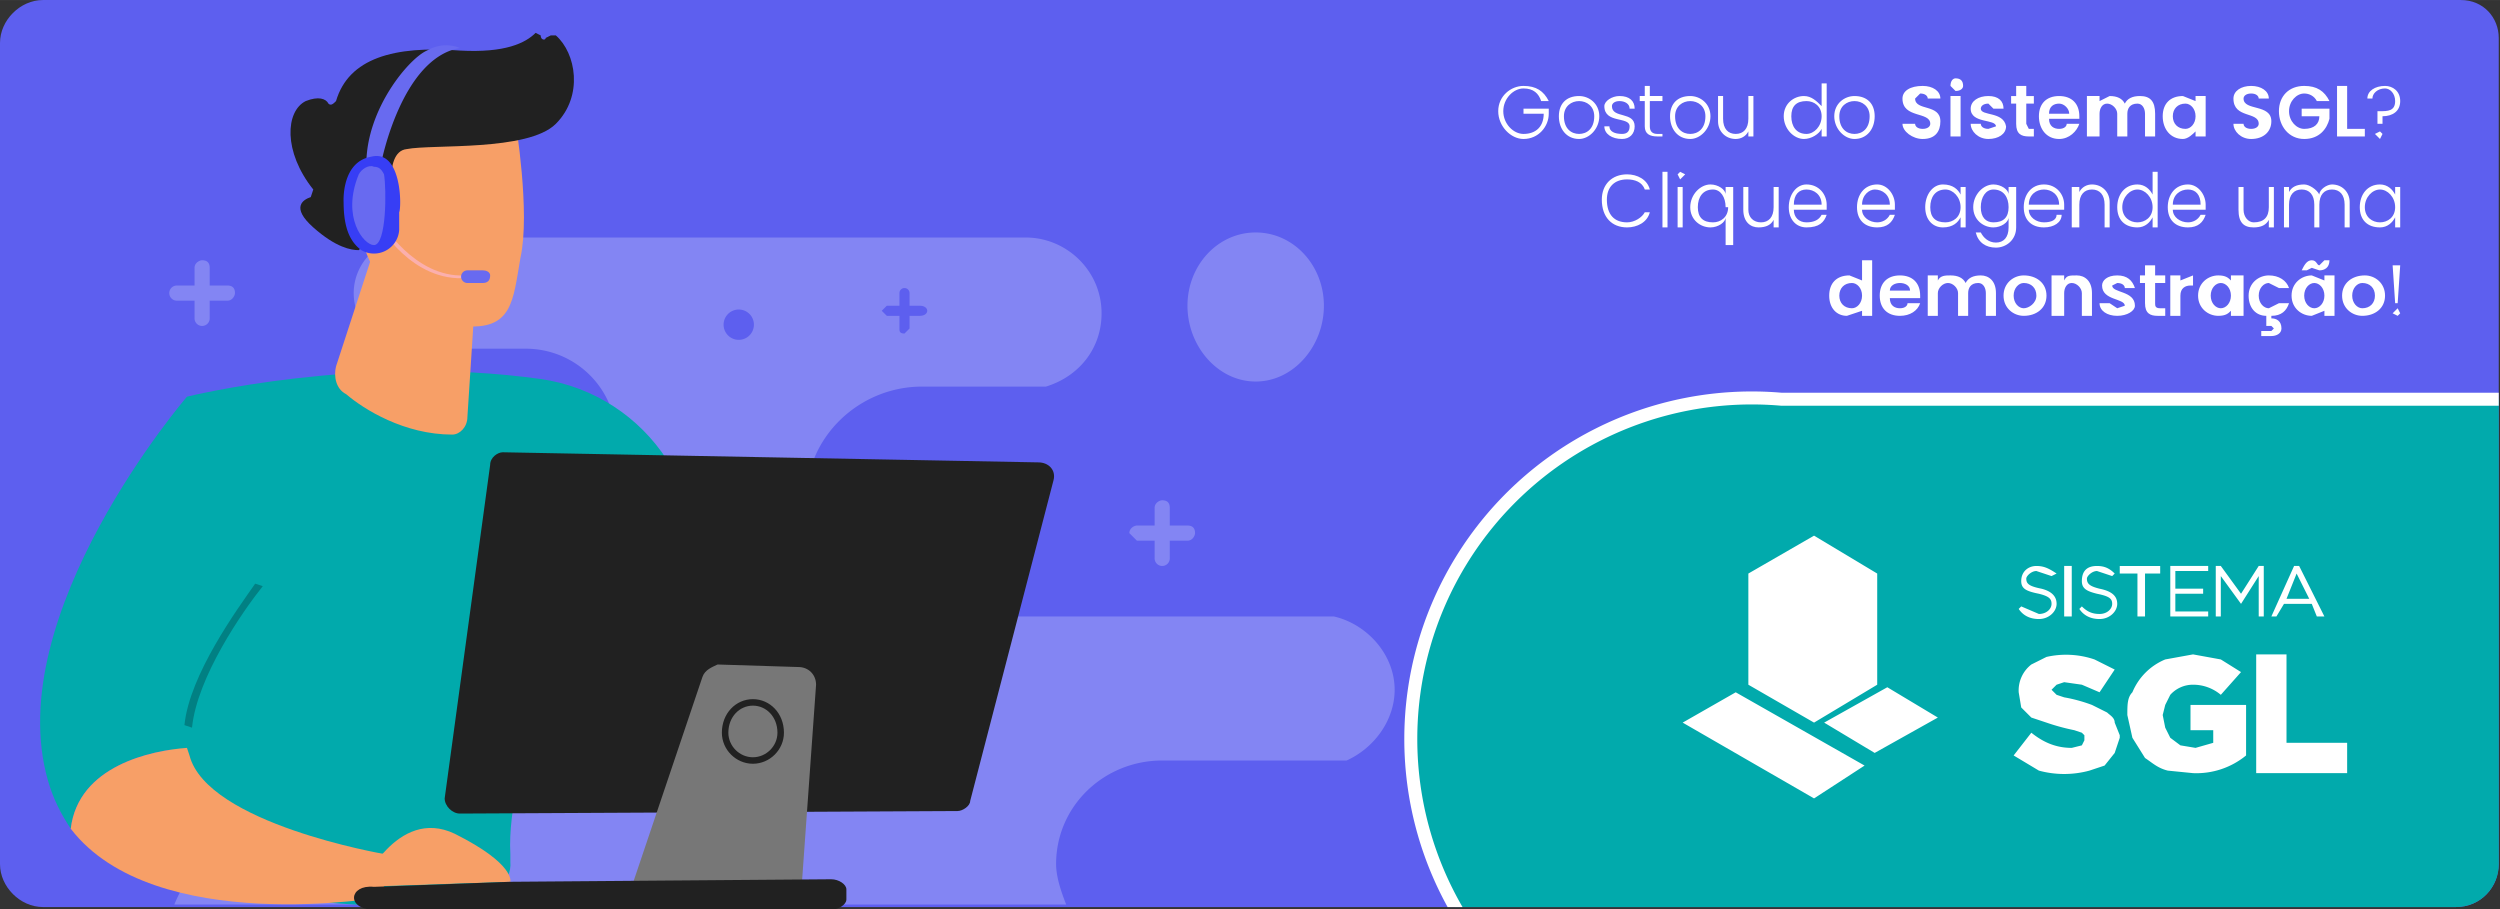 <svg xmlns="http://www.w3.org/2000/svg" xml:space="preserve" width="990" height="360" style="shape-rendering:geometricPrecision;text-rendering:geometricPrecision;image-rendering:optimizeQuality;fill-rule:evenodd;clip-rule:evenodd" viewBox="0 0 989.5 359.8"><rect x="0" y="0" width="989.5" height="359.8" fill="#333333" stroke="none"/><defs><clipPath id="id0"><path d="M17 0h957c9 0 15 7 15 15v327c0 9-7 17-17 17H17c-9 0-17-8-17-17V17C0 8 8 0 17 0z"/></clipPath><style>.fil2{fill:none}.fil1{fill:#01aaac}.fil6{fill:#212121}.fil10{fill:#686af0}.fil5{fill:#f79f67}.fil7{fill:#fbafad}.fil3{fill:#fff}</style></defs><g id="__x0023_Layer_x0020_1"><g id="_3128465356624"><path d="M17 0h957c9 0 15 7 15 15v327c0 9-7 17-17 17H17c-9 0-17-8-17-17V17C0 8 8 0 17 0z" style="fill:#5d5fef"/><g style="clip-path:url(#id0)"><path id="1" class="fil1" d="M705 158h685a135 135 0 1 1 0 269H705a135 135 0 1 1 0-269z" style="stroke:#fff;stroke-width:5.14;stroke-linejoin:round;stroke-miterlimit:22.926"/></g><path class="fil2" d="M17 0h957c9 0 15 7 15 15v327c0 9-7 17-17 17H17c-9 0-17-8-17-17V17C0 8 8 0 17 0z"/><path class="fil3" d="M807 305a38 38 0 0 0 20 0l6-2 4-5 2-6v-1l-2-5c0-2-2-3-3-4l-6-3a62 62 0 0 0-11-3l-3-1-1-1-1-1 2-2 3-1 7 1 7 3 6-9-8-4a35 35 0 0 0-19-1l-6 3a13 13 0 0 0-5 11l1 6 4 4 6 2a86 86 0 0 0 11 3l3 1 1 1v2l-1 2-4 1c-6 0-11-2-16-6l-7 9 10 6zM844 292l5 8c3 2 5 4 9 5l10 1a31 31 0 0 0 21-7v-20h-22v10h9v5l-7 2-6-1-4-3-2-4-1-5 1-4 2-4a12 12 0 0 1 9-4 17 17 0 0 1 11 4l8-9-8-5-11-2-11 2a24 24 0 0 0-13 13c-2 2-2 5-2 9l2 9zM929 306v-12h-24v-35h-12v47zM802 229c0-1 2-3 4-3l6 2 2-1c-3-2-5-3-8-3s-6 2-6 6c0 3 2 4 7 5 4 1 5 2 5 4s-2 4-5 4l-7-3-1 1c2 3 5 4 8 4 4 0 7-3 7-6s-2-5-6-6c-5-1-6-2-6-4zM817 224v20h3v-20zM826 229c0-1 2-3 4-3l6 2 1-1c-2-2-4-3-7-3-4 0-6 2-6 6 0 3 2 4 6 5 5 1 6 2 6 4s-2 4-5 4-5-1-7-3l-1 1c2 3 5 4 8 4 4 0 7-3 7-6s-2-5-7-6c-4-1-5-2-5-4zM849 227h6v-3h-16v3h7v17h3zM874 224h-15v20h15v-2h-13v-7h11v-2h-11v-7h13zM894 228v16h2v-20h-2l-7 11-8-11h-2v20h2v-16l8 11zM914 237h-9l4-10 5 10zm-4-13h-2l-9 20h2l3-5h11l2 5h3l-10-20zM718 212l-26 15v44l26 15 25-15v-44zM687 274l51 29-20 13-52-30zM767 284l-20-12-25 14 20 12z"/><path d="M364 121c2 0 3 1 3 2s-1 2-3 2h-4v5l-2 2c-2 0-2-1-2-2v-5h-5l-2-2 2-2h5v-5a2 2 0 0 1 4 0v5h4zm-101 99 2 2-2 2h-5v5c0 1 0 2-2 2l-2-2v-5h-5l-2-2 2-2h5v-5l2-2c2 0 2 1 2 2v5h5zm115 75a7 7 0 1 1 0 14 7 7 0 0 1 0-14zm-88-172a6 6 0 1 1 0 11 6 6 0 0 1 0-11zm207-31c15 0 27 13 27 29s-12 30-27 30-27-14-27-30 12-29 27-29zm-27 116c2 0 3 1 3 3 0 1-1 3-3 3h-7v7a3 3 0 1 1-6 0v-7h-7l-3-3c0-2 2-3 3-3h7v-7c0-2 2-3 3-3 2 0 3 1 3 3v7h7zM90 113h-7v-7c0-2-1-3-3-3-1 0-3 1-3 3v7h-7a3 3 0 1 0 0 6h7v7a3 3 0 0 0 6 0v-7h7c2 0 3-2 3-3 0-2-1-3-3-3zm-12 98a20 20 0 1 1 0 41 20 20 0 0 1 0-41zM406 94H162c-12 0-22 10-22 22 0 11 8 20 19 22h49c20 0 36 16 36 36s-16 36-36 36h-69c-9 2-17 11-17 21 0 12 9 21 20 22v1h22c18 0 33 15 33 33s-15 33-33 33h-39c-25 0-47 16-56 38h353c-2-5-4-11-4-16 0-23 19-41 42-41h73c11-5 19-16 19-28 0-14-11-26-24-29H365c-25 0-46-21-46-46s21-45 46-45h49c13-4 22-15 22-29 0-17-14-30-30-30z" style="fill:#8385f3"/><path class="fil1" d="M74 157s68-17 140-7c21 3 39 15 50 32 19 31 47 87 41 145l-31 8s-21-69-45-97c0 0-29 65-27 100v3c3 35-137 7-137 7l9-191z"/><path class="fil5" d="m148 99-15 46c-1 4 0 9 4 11 7 6 23 16 42 16 3 0 6-3 6-7l5-77-42 11z"/><path class="fil5" d="M204 48s6 36 2 54c-3 17-3 29-23 27-21-1-35-16-40-35 0 0-7-30-1-40s62-6 62-6z"/><path class="fil6" d="m153 83 3 1s-5-24 5-25c10-2 48 1 59-10s8-28 0-35h-2l-2 1c0 1-2 1-2-1l-2-1c-4 4-12 8-30 7-26-2-44 3-49 20-1 1-2 2-3 1-1-2-4-3-9-1-8 4-9 20 3 35l-1 3c-3 1-8 4 1 12s15 9 18 9l1-1 3-15 2-1 5 1z"/><path class="fil7" d="M153 87s0-23-11-19c-11 3-1 24 6 27l5-8z"/><path class="fil1" d="M74 296c-3-21 19-53 29-65 2-3 4-7 4-11 0-31-13-50-33-63 0 0-74 86-55 152 2 7 5 13 9 19 3-25 32-31 46-32z"/><path d="m76 288-3-1c2-20 21-46 28-56l3 1c-8 10-26 36-28 56z" style="fill:#018083"/><path class="fil5" d="m75 299-1-3c-14 1-43 7-46 32 33 43 124 27 124 27v-17s-70-12-77-39z"/><path class="fil5" d="M143 351s14-32 37-21c24 12 22 19 22 19l-59 2z"/><path class="fil6" d="m194 184-18 132c0 3 3 6 6 6l197-1c2 0 5-2 5-4l33-127c1-4-2-7-6-7l-212-4c-2 0-5 2-5 5z"/><path d="m278 268-29 86 68 1 6-84c0-4-3-7-7-7l-32-1c-2 1-5 2-6 5z" style="fill:#777"/><path class="fil6" d="M148 360h181c3 0 6-2 6-4v-4c0-2-3-4-6-4l-127 1-54 2c-10-1-11 9 0 9z"/><path class="fil7" d="M185 110c-22 2-35-21-35-21l1-1s13 22 33 21l1 1z"/><path class="fil10" d="M194 109c0 2-1 3-3 3h-6a2 2 0 0 1 0-5h6c2 0 3 1 3 2zM151 64s8-41 31-45c0 0-6-3-13 1-7 3-24 23-24 45 5 1 6-1 6-1z"/><path d="M147 62c-12 2-11 18-11 18 0 11 3 16 7 19a10 10 0 0 0 15-8v-7c1-2 1-25-11-22z" style="fill:#373ef5"/><path class="fil10" d="M148 66c-2-1-5 1-6 3-7 17 2 28 6 28 5 0 5-22 4-28-1-2-2-3-4-3z"/><path class="fil2" d="M287 290c0-7 5-12 11-12s11 5 11 12c0 6-5 11-11 11s-11-5-11-11z" style="stroke:#212121;stroke-width:2.57;stroke-linecap:round;stroke-linejoin:round;stroke-miterlimit:10"/><path class="fil3" d="M603 34c-5 0-10 4-10 10s5 11 10 11c6 0 10-5 10-10v-2h-10v2h8c0 5-3 8-8 8-4 0-8-4-8-9s4-9 8-9 6 2 7 5h3c-2-4-5-6-10-6zM619 46c0-4 3-6 6-6s6 2 6 6c0 5-3 7-6 7s-6-2-6-7zm14 0c0-5-4-8-8-8-5 0-8 3-8 8s3 9 8 9c4 0 8-4 8-9zM647 50c0-6-9-3-9-8 0-1 1-2 3-2s4 1 4 3h2c0-3-2-5-6-5-3 0-6 2-6 4 0 7 10 4 10 8 0 2-1 3-3 3-3 0-5-1-5-3h-2c0 3 3 5 7 5 3 0 5-2 5-5zM651 50c0 3 2 4 5 4h2v-1h-2c-2 0-3-1-3-3V40h5v-2h-5v-4h-2v4h-2v2h2v10zM663 46c0-4 3-6 6-6s6 2 6 6c0 5-3 7-6 7s-6-2-6-7zm14 0c0-5-4-8-8-8-5 0-8 3-8 8s3 9 8 9c4 0 8-4 8-9zM694 38h-2v9c0 4-2 6-5 6s-5-2-5-6v-9h-2v10c0 4 3 7 7 7 2 0 4-1 5-3v2h2V38zM721 46c0 4-3 7-6 7-4 0-6-3-6-7s2-6 6-6c3 0 6 2 6 6zm-15 0c0 5 4 9 8 9 3 0 6-2 7-4v3h2V33h-2v9c-2-2-4-4-7-4-4 0-8 3-8 8zM728 46c0-4 3-6 6-6s6 2 6 6c0 5-3 7-6 7s-6-2-6-7zm14 0c0-5-3-8-8-8-4 0-8 3-8 8s4 9 8 9c5 0 8-4 8-9zM768 48c0-7-10-4-10-9l2-2c2 0 3 1 3 2h5c0-3-3-5-7-5-5 0-8 2-8 5 0 8 11 5 11 10 0 1-1 2-3 2s-3-1-3-2h-5c0 3 4 6 8 6 5 0 7-3 7-7zM774 36c2 0 3-1 3-2 0-2-1-3-3-3-1 0-2 1-2 3l2 2zm-2 18h4V38h-4v16zM794 50c-1-6-10-4-10-7 0-1 1-2 3-2l2 2h4c0-3-2-5-6-5s-7 2-7 5c0 6 10 4 10 7l-3 1c-2 0-3-1-3-2h-4c0 3 3 6 7 6s7-2 7-5zM798 49c0 4 2 5 5 5h2v-3h-2l-1-2v-8h3v-3h-3v-4h-4v4h-2v3h2v8zM823 49h-5c0 1-1 2-3 2s-4-1-4-4h12v-1c0-5-3-8-8-8s-8 3-8 8 3 9 8 9c4 0 7-3 8-6zm-8-8c2 0 4 2 4 4h-8c0-3 2-4 4-4zM849 54h4v-9c0-5-2-7-6-7-3 0-5 1-6 3-1-2-3-3-6-3l-4 2v-2h-5v16h5v-9c0-2 1-4 3-4s4 2 4 4v9h4v-9c0-2 1-4 4-4 2 0 3 2 3 4v9zM869 46c0 3-2 5-4 5-3 0-5-2-5-5s2-5 5-5c2 0 4 2 4 5zm-13 0c0 5 3 9 8 9 2 0 4-2 5-3v2h4V38h-4v2l-5-2c-5 0-8 3-8 8zM899 48c0-7-11-4-11-9 0-1 1-2 3-2s3 1 3 2h4c0-3-3-5-7-5s-7 2-7 5c0 8 10 5 10 10 0 1-1 2-3 2s-3-1-3-2h-4c0 3 3 6 7 6 5 0 8-3 8-7zM912 34c-6 0-10 4-10 10s4 11 10 11 9-4 10-8v-4h-11v3h7c0 3-2 5-6 5-3 0-6-3-6-7s3-7 6-7c2 0 4 1 5 3h5c-2-4-5-6-10-6zM925 34v20h11v-3h-7V34zM943 53l-1-1-2 1 2 2 1-2zm-6-14h2c0-2 2-4 5-4 2 0 4 2 4 5 0 4-3 4-6 4h-1v5h2v-3c4 0 7-2 7-6s-3-6-6-6c-4 0-7 2-7 5z"/><g><path class="fil3" d="M634 79c0 7 4 11 10 11 4 0 8-2 9-6h-2c-1 2-4 4-7 4-5 0-8-3-8-9 0-5 3-8 8-8 3 0 6 1 7 4h2c-1-4-5-6-9-6-6 0-10 4-10 10zM658 90h2V68h-2zM665 71l2-2-2-1-1 1 1 2zm-1 19h2V74h-2v16zM684 82c0 4-3 6-6 6-4 0-6-2-6-6s2-7 6-7c3 0 5 3 5 7zm-15 0c0 5 4 8 8 8 3 0 6-2 6-4v11h3V74h-3v3c0-2-3-4-6-4-4 0-8 4-8 9zM704 74h-2v8c0 4-2 6-5 6s-5-2-5-5v-9h-2v9c0 5 3 7 6 7s5-1 6-3v3h2V74zM723 85h-2c-1 2-3 3-6 3s-5-2-5-5h13v-2c0-4-3-8-8-8-4 0-7 4-7 9s3 8 7 8c5 0 7-2 8-5zm-8-10c3 0 6 2 6 6h-11c0-4 2-6 5-6zM750 85h-2c-1 2-3 3-5 3-3 0-6-2-6-5h13v-2c0-4-3-8-7-8-5 0-8 4-8 9s3 8 8 8c4 0 6-2 7-5zm-8-10c3 0 6 2 6 6h-11c0-4 3-6 5-6zM776 82c0 4-3 6-6 6-4 0-6-2-6-6s2-7 6-7c3 0 6 3 6 7zm-14 0c0 5 3 8 7 8s6-2 7-4v4h2V74h-2v3c-1-2-3-4-7-4s-7 4-7 9zM795 82c0 4-2 6-6 6-3 0-5-2-5-6s2-7 5-7c4 0 6 3 6 7zm-14 0c0 5 4 8 8 8 3 0 6-2 6-4v4c0 4-2 6-5 6s-5-2-6-4h-2c1 4 4 6 8 6s8-3 8-8V74h-3v3c0-2-3-4-6-4-4 0-8 4-8 9zM816 85h-2c0 2-2 3-5 3s-6-2-6-5h14v-2c0-4-3-8-8-8s-8 4-8 9 3 8 8 8c4 0 7-2 7-5zm-7-10c3 0 6 2 6 6h-12c0-4 3-6 6-6zM833 90h2V80c0-4-3-7-7-7-2 0-4 1-5 3v-2h-3v16h3v-9c0-4 2-6 5-6s5 2 5 6v9zM852 82c0 4-3 6-6 6s-6-2-6-6 3-7 6-7 6 3 6 7zm-14 0c0 5 3 8 8 8 3 0 5-2 6-4v4h2V68h-2v9c-1-2-3-4-6-4-5 0-8 4-8 9zM873 85h-2c-1 2-3 3-5 3-3 0-6-2-6-5h13v-2c0-4-3-8-7-8-5 0-8 4-8 9s3 8 8 8c4 0 6-2 7-5zm-7-10c3 0 5 2 5 6h-11c0-4 3-6 6-6zM900 74h-2v8c0 4-2 6-6 6-2 0-4-2-4-5v-9h-2v9c0 5 2 7 6 7 3 0 5-1 6-3v3h2V74zM928 90h2V80c0-4-3-7-7-7-2 0-5 2-5 4-1-2-4-4-6-4-3 0-5 1-6 3v-2h-2v16h2v-9c0-4 2-6 5-6s5 2 5 6v9h2v-9c0-4 2-6 5-6s5 2 5 6v9zM948 82c0 4-3 6-6 6s-6-2-6-6 3-7 6-7 6 3 6 7zm-14 0c0 5 3 8 8 8 3 0 5-2 6-4v4h2V74h-2v3c-1-2-3-4-6-4-5 0-8 4-8 9z"/></g><g><path class="fil3" d="M737 117c0 3-2 5-4 5-3 0-5-2-5-5s2-5 5-5c2 0 4 2 4 5zm-13 0c0 5 3 8 7 8l6-2v2h4v-22h-4v8l-5-2c-5 0-8 3-8 8zM760 120h-5c0 1-1 2-3 2s-4-1-4-4h12v-1c0-5-3-8-8-8s-8 3-8 8 3 8 8 8c4 0 7-2 8-5zm-8-8c2 0 4 1 4 3h-8c0-2 2-3 4-3zM786 125h4v-9c0-5-3-7-6-7s-5 1-6 3c-1-2-3-3-6-3-2 0-4 0-5 2v-2h-4v16h4v-9c0-2 2-4 4-4s4 2 4 4v9h4v-9c0-2 1-4 4-4 2 0 3 2 3 4v9zM797 117c0-3 2-5 4-5 3 0 5 2 5 5s-3 5-5 5-4-2-4-5zm13 0c0-5-4-8-9-8-4 0-8 3-8 8s4 8 8 8c5 0 9-3 9-8zM824 125h4v-9c0-5-3-7-6-7s-4 0-5 2v-2h-5v16h5v-9c0-2 1-4 3-4s4 2 4 4v9zM845 121c0-6-9-5-9-8l2-1c2 0 3 1 3 2h4c-1-3-3-5-7-5s-6 2-6 4c0 6 9 5 9 8l-3 1-3-2h-4c0 3 3 5 7 5s7-2 7-4zM849 120c0 4 2 5 5 5h3v-3h-2c-2 0-2-1-2-2v-8h4v-3h-4v-4h-4v4h-2v3h2v8zM863 117c0-3 2-4 4-4h1v-4l-5 2v-2h-4v16h4v-8zM883 117c0 3-2 5-4 5s-4-2-4-5 2-5 4-5 4 2 4 5zm-13 0c0 5 4 8 8 8 3 0 4-1 5-2v2h5v-16h-5v2c-1-1-2-2-5-2-4 0-8 3-8 8zM890 117c0 5 3 8 7 8v4h2l1 1-1 1h-4v2h4c2 0 4-1 4-3 0-3-2-4-4-4v-1c4 0 6-2 7-5h-4l-4 2c-2 0-4-2-4-5s2-5 4-5l4 2h4c-1-3-4-5-8-5s-8 3-8 8zM911 107h2l2-1 3 1c2 0 4-1 4-4h-2l-2 2c-1 0-1-2-3-2s-3 2-4 4zm9 10c0 3-2 5-4 5s-4-2-4-5 2-5 4-5 4 2 4 5zm-13 0c0 5 4 8 8 8l5-2v2h4v-16h-4v2l-5-2c-4 0-8 3-8 8zM931 117c0-3 2-5 4-5 3 0 5 2 5 5s-2 5-5 5c-2 0-4-2-4-5zm13 0c0-5-4-8-8-8-5 0-9 3-9 8s4 8 8 8c5 0 9-3 9-8zM950 124l-1-2-2 2 2 1 1-1zm-2-4h1l1-15h-3l1 15z"/></g></g></g></svg>